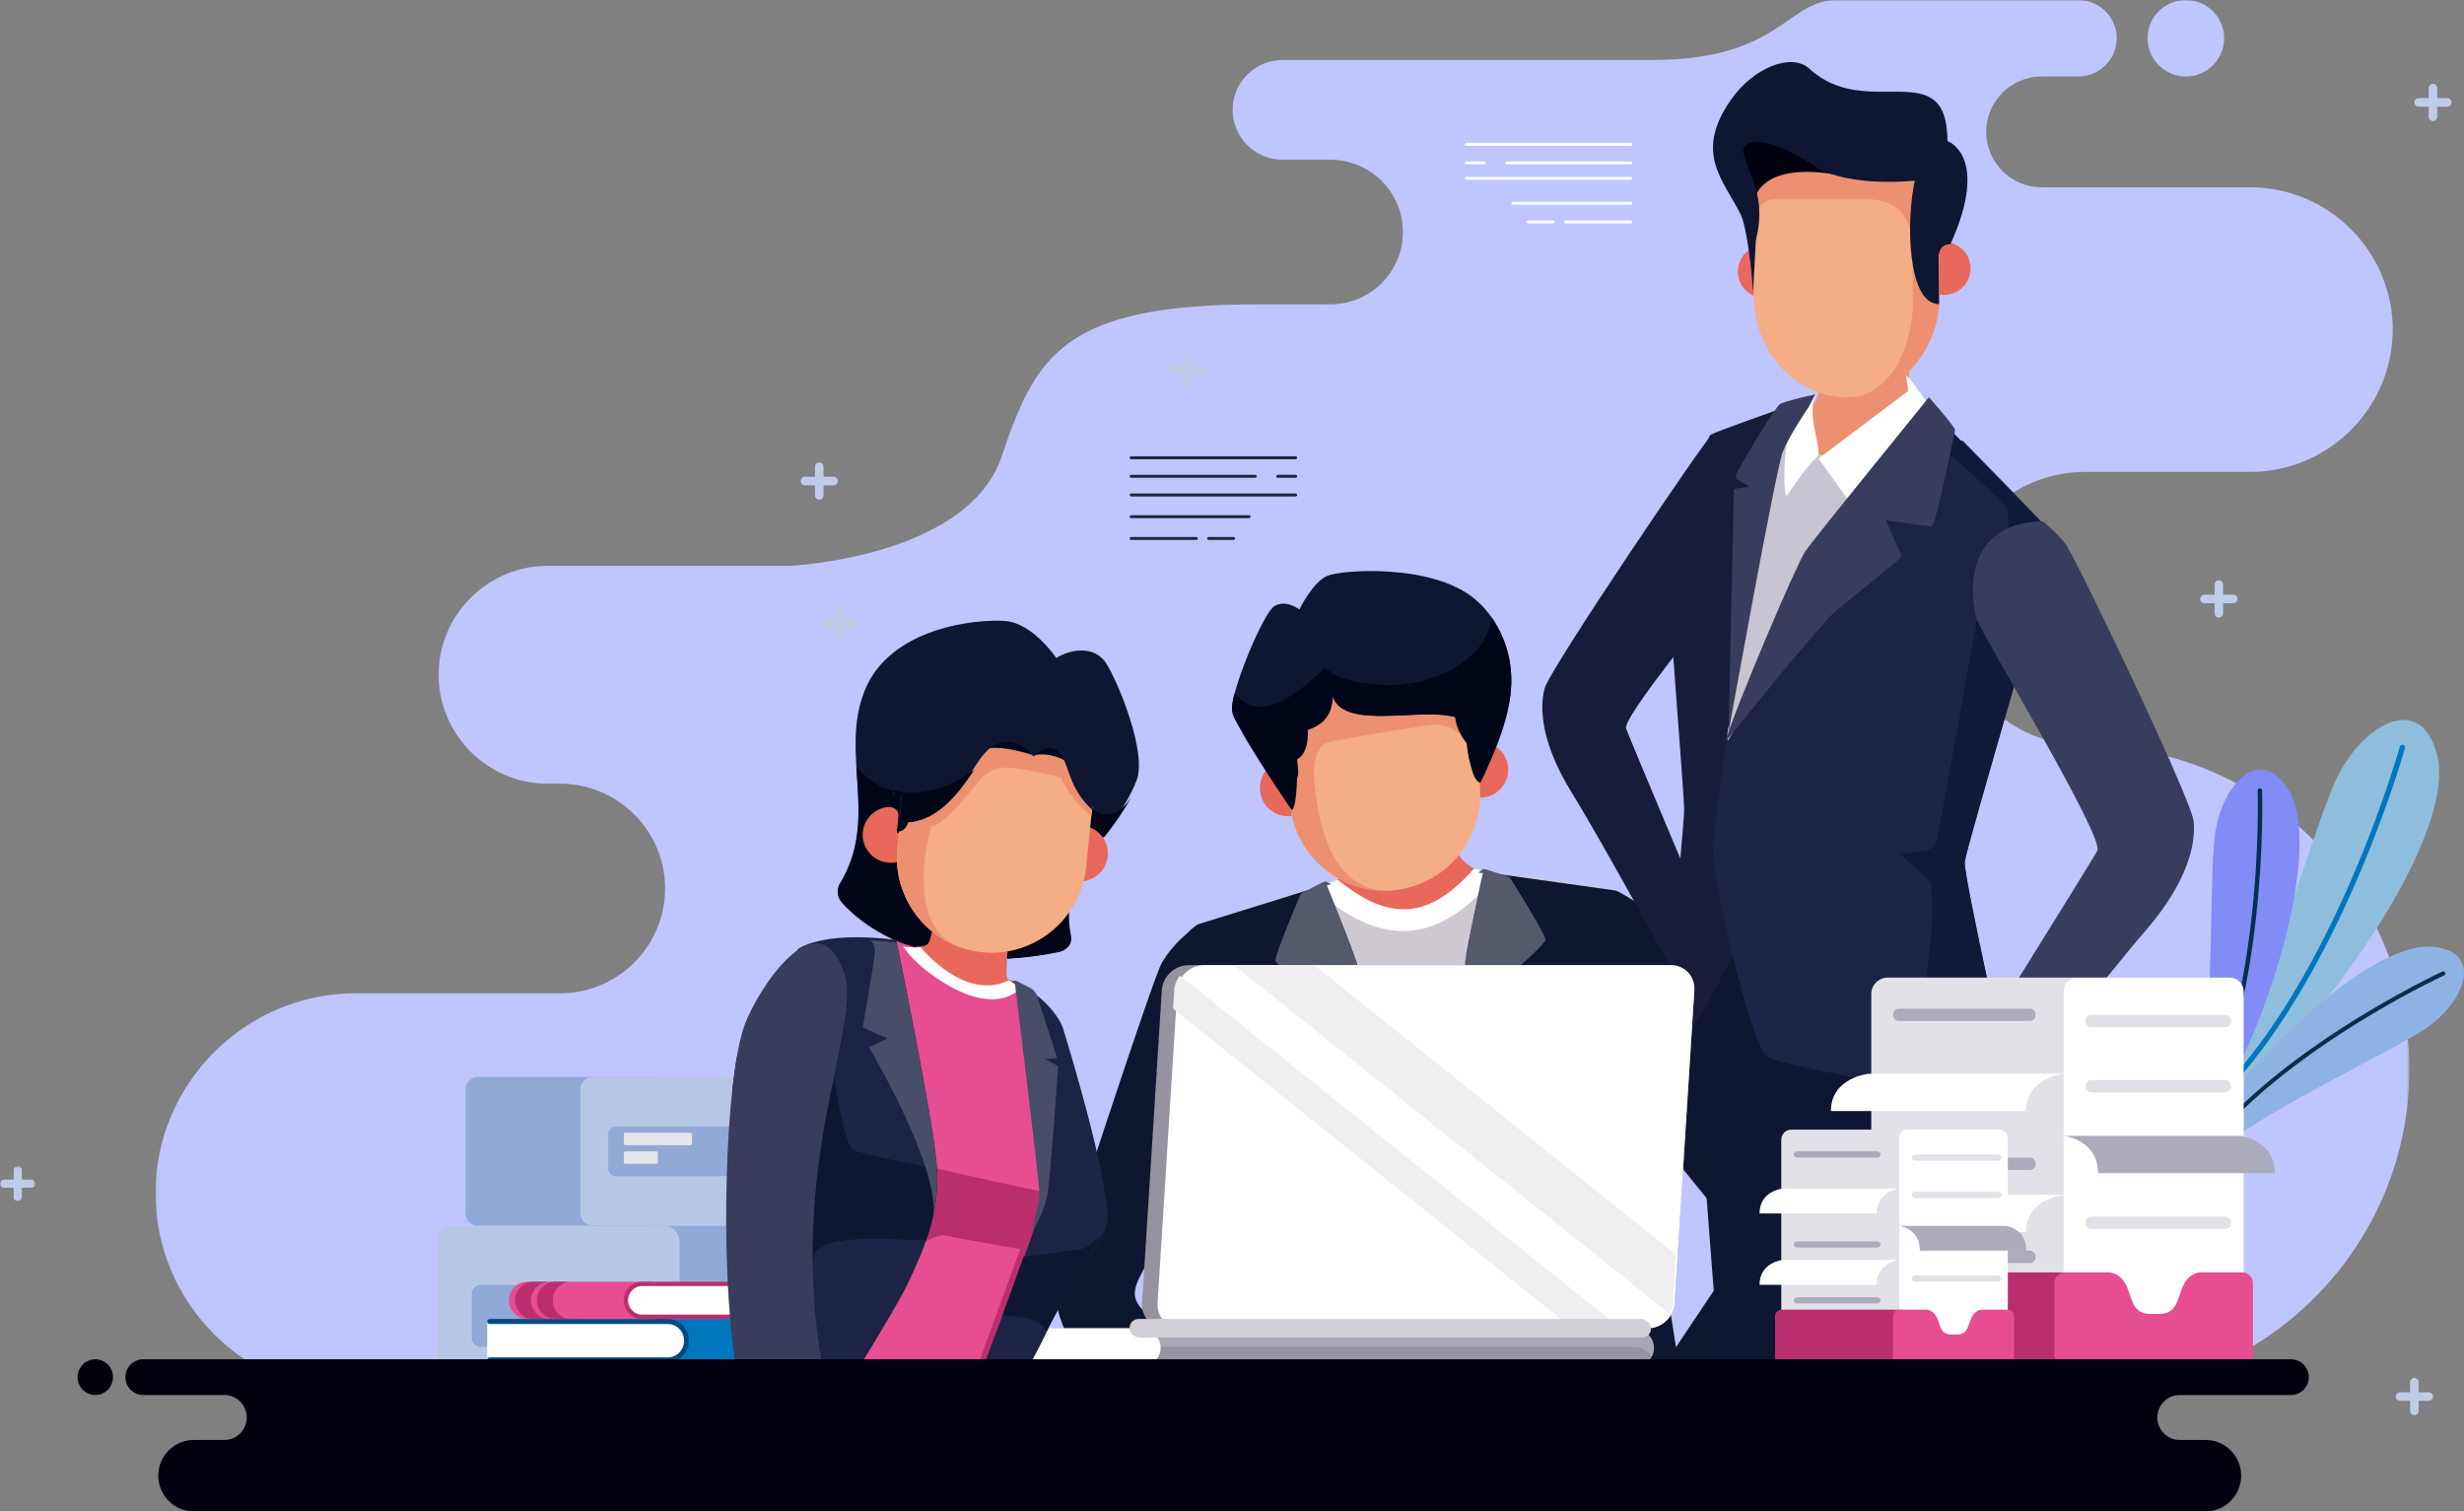 <?xml version="1.0" encoding="UTF-8"?>
<svg width="794px" height="487px" viewBox="0 0 794 487" version="1.1" xmlns="http://www.w3.org/2000/svg" xmlns:xlink="http://www.w3.org/1999/xlink">
    <rect x="0" y="0" width="794" height="487" fill="#808080" stroke="none"/>
    <!-- Generator: Sketch 58 (84663) - https://sketch.com -->
    <title>Group 293</title>
    <desc>Created with Sketch.</desc>
    <defs>
        <polygon id="path-1" points="0.099 0 726.41 0 726.41 448.902 0.099 448.902"></polygon>
        <polygon id="path-3" points="0 0.765 11.445 0.765 11.445 12.038 0 12.038"></polygon>
    </defs>
    <g id="Web-PC" stroke="none" stroke-width="1" fill="none" fill-rule="evenodd">
        <g id="Startup-Jobs" transform="translate(-1034, -218)">
            <g id="Group-293" transform="translate(1034, 218)">
                <g id="Group-3" transform="translate(50, 0)">
                    <mask id="mask-2" fill="white">
                        <use xlink:href="#path-1"></use>
                    </mask>
                    <g id="Clip-2"></g>
                    <path d="M654.373,24.642 C647.558,24.642 642.035,19.125 642.035,12.322 C642.035,5.516 647.558,-0.001 654.373,-0.001 C661.185,-0.001 666.71,5.516 666.71,12.322 C666.71,19.125 661.185,24.642 654.373,24.642 M130.516,320.062 L66.271,320.062 L64.601,320.062 C29.124,320.062 0.099,349.052 0.099,384.483 C0.099,419.914 29.124,448.902 64.601,448.902 L252.907,448.902 L285.339,448.902 L621.964,448.902 C679.411,448.902 726.41,401.962 726.41,344.588 C726.41,287.215 679.411,240.274 621.965,240.274 L621.964,240.274 C597.673,240.274 577.802,220.426 577.802,196.168 C577.802,171.908 597.674,152.06 621.965,152.06 L675.114,152.06 C700.368,152.06 721.028,131.425 721.028,106.204 C721.028,80.982 700.368,60.348 675.114,60.348 L607.905,60.348 C598.074,60.348 590.029,52.312 590.029,42.495 C590.029,32.675 598.074,24.642 607.905,24.642 L619.752,24.642 C626.537,24.642 632.088,19.097 632.088,12.322 L632.088,12.321 C632.088,5.544 626.537,-0.001 619.752,-0.001 L575.348,-0.001 L542.009,-0.001 C525.637,-0.001 523.814,19.318 482.456,19.318 L363.294,19.318 C354.439,19.318 347.195,26.554 347.195,35.395 L347.195,35.395 C347.195,44.237 354.44,51.473 363.294,51.473 L378.752,51.473 C391.581,51.473 402.077,61.957 402.077,74.767 L402.077,74.767 C402.077,87.58 391.581,98.064 378.752,98.064 L355.488,98.064 C292.662,98.064 283.788,114.461 272.784,147.075 C261.781,179.689 204.634,182.318 204.634,182.318 L126.493,182.318 C107.161,182.318 91.342,198.116 91.342,217.425 L91.342,217.425 C91.342,236.733 107.16,252.531 126.493,252.531 L130.516,252.531 C149.112,252.531 164.326,267.726 164.326,286.296 C164.326,304.868 149.112,320.062 130.516,320.062" id="Fill-1" fill="#BFC5FF" mask="url(#mask-2)"></path>
                </g>
                <path d="M210.826,347 L154.174,347 C151.876,347 150,348.865 150,351.148 L150,390.852 C150,393.134 151.876,395 154.174,395 L210.826,395 C213.124,395 215,393.134 215,390.852 L215,351.148 C215,348.865 213.124,347 210.826,347" id="Fill-4" fill="#90A9D5"></path>
                <path d="M247.826,347 L191.174,347 C188.878,347 187,348.865 187,351.148 L187,390.852 C187,393.134 188.878,395 191.174,395 L247.826,395 C250.124,395 252,393.134 252,390.852 L252,351.148 C252,348.865 250.124,347 247.826,347" id="Fill-6" fill="#B6C7E6"></path>
                <path d="M240.6,363 L198.398,363 C197.079,363 196,364.048 196,365.326 L196,376.673 C196,377.953 197.079,379 198.398,379 L240.6,379 C241.92,379 243,377.953 243,376.673 L243,365.326 C243,364.048 241.92,363 240.6,363" id="Fill-8" fill="#90A9D5"></path>
                <path d="M222.473,365 L201.529,365 C201.238,365 201,365.26 201,365.582 L201,368.421 C201,368.739 201.238,369 201.529,369 L222.473,369 C222.763,369 223,368.739 223,368.421 L223,365.582 C223,365.26 222.763,365 222.473,365" id="Fill-10" fill="#E6E4EB"></path>
                <path d="M211.491,371 L201.51,371 C201.229,371 201,371.26 201,371.581 L201,374.419 C201,374.739 201.229,375 201.51,375 L211.491,375 C211.771,375 212,374.739 212,374.419 L212,371.581 C212,371.26 211.771,371 211.491,371" id="Fill-12" fill="#E6E4EB"></path>
                <path d="M191.009,395 L258.989,395 C261.745,395 264,397.256 264,400.012 L264,447.986 C264,450.743 261.745,453 258.989,453 L191.009,453 C188.253,453 186,450.743 186,447.986 L186,400.012 C186,397.256 188.253,395 191.009,395" id="Fill-14" fill="#90A9D5"></path>
                <path d="M146.009,395 L213.991,395 C216.747,395 219,397.256 219,400.012 L219,447.986 C219,450.743 216.747,453 213.991,453 L146.009,453 C143.253,453 141,450.743 141,447.986 L141,400.012 C141,397.256 143.253,395 146.009,395" id="Fill-16" fill="#B6C7E6"></path>
                <path d="M154.858,414 L205.142,414 C206.714,414 208,415.308 208,416.908 L208,431.093 C208,432.693 206.714,434 205.142,434 L154.858,434 C153.286,434 152,432.693 152,431.093 L152,416.908 C152,415.308 153.286,414 154.858,414" id="Fill-18" fill="#90A9D5"></path>
                <path d="M176.625,418 L201.376,418 C201.72,418 202,418.261 202,418.582 L202,421.419 C202,421.739 201.72,422 201.376,422 L176.625,422 C176.28,422 176,421.739 176,421.419 L176,418.582 C176,418.261 176.28,418 176.625,418" id="Fill-20" fill="#E6E4EB"></path>
                <path d="M189.603,425 L201.397,425 C201.73,425 202,425.261 202,425.582 L202,428.419 C202,428.739 201.73,429 201.397,429 L189.603,429 C189.271,429 189,428.739 189,428.419 L189,425.582 C189,425.261 189.271,425 189.603,425" id="Fill-22" fill="#E6E4EB"></path>
                <path d="M265.379,150.379 C265.379,149.618 264.761,149 264,149 C263.239,149 262.621,149.618 262.621,150.379 L262.621,153.621 L259.379,153.621 C258.616,153.621 258,154.239 258,155 C258,155.761 258.616,156.379 259.379,156.379 L262.621,156.379 L262.621,159.622 C262.621,160.382 263.239,161 264,161 C264.761,161 265.379,160.382 265.379,159.622 L265.379,156.379 L268.622,156.379 C269.384,156.379 270,155.761 270,155 C270,154.239 269.384,153.621 268.622,153.621 L265.379,153.621 L265.379,150.379 Z" id="Fill-24" fill="#BFCCE8"></path>
                <path d="M785.378,28.379 C785.378,27.618 784.762,27 783.999,27 C783.238,27 782.622,27.618 782.622,28.379 L782.622,31.621 L779.379,31.621 C778.618,31.621 778,32.238 778,33 C778,33.761 778.618,34.379 779.379,34.379 L782.622,34.379 L782.622,37.622 C782.622,38.384 783.238,39 783.999,39 C784.762,39 785.378,38.384 785.378,37.622 L785.378,34.379 L788.621,34.379 C789.382,34.379 790,33.761 790,33 C790,32.238 789.382,31.621 788.621,31.621 L785.378,31.621 L785.378,28.379 Z" id="Fill-26" fill="#BFCCE8"></path>
                <g id="Group-30" transform="translate(0, 375)">
                    <mask id="mask-4" fill="white">
                        <use xlink:href="#path-3"></use>
                    </mask>
                    <g id="Clip-29"></g>
                    <path d="M7.038,2.061 C7.038,1.346 6.45,0.765 5.723,0.765 C4.997,0.765 4.409,1.346 4.409,2.061 L4.409,5.107 L1.315,5.107 C0.589,5.107 -0,5.686 -0,6.402 C-0,7.117 0.589,7.699 1.315,7.699 L4.409,7.699 L4.409,10.744 C4.409,11.458 4.997,12.038 5.723,12.038 C6.45,12.038 7.038,11.458 7.038,10.744 L7.038,7.699 L10.131,7.699 C10.857,7.699 11.445,7.117 11.445,6.402 C11.445,5.686 10.857,5.107 10.131,5.107 L7.038,5.107 L7.038,2.061 Z" id="Fill-28" fill="#BFCCE8" mask="url(#mask-4)"></path>
                </g>
                <path d="M384.379,114.379 C384.379,113.618 383.761,113 383,113 C382.238,113 381.621,113.618 381.621,114.379 L381.621,117.621 L378.379,117.621 C377.616,117.621 377,118.239 377,119 C377,119.761 377.616,120.38 378.379,120.38 L381.621,120.38 L381.621,123.622 C381.621,124.384 382.238,125 383,125 C383.761,125 384.379,124.384 384.379,123.622 L384.379,120.38 L387.621,120.38 C388.384,120.38 389,119.761 389,119 C389,118.239 388.384,117.621 387.621,117.621 L384.379,117.621 L384.379,114.379 Z" id="Fill-31" fill="#BFCCE8"></path>
                <path d="M272.379,196.379 C272.379,195.618 271.762,195 271.001,195 C270.24,195 269.622,195.618 269.622,196.379 L269.622,199.621 L266.379,199.621 C265.618,199.621 265,200.238 265,200.999 C265,201.762 265.618,202.379 266.379,202.379 L269.622,202.379 L269.622,205.621 C269.622,206.382 270.24,207 271.001,207 C271.762,207 272.379,206.382 272.379,205.621 L272.379,202.379 L275.621,202.379 C276.382,202.379 277,201.762 277,200.999 C277,200.238 276.382,199.621 275.621,199.621 L272.379,199.621 L272.379,196.379 Z" id="Fill-33" fill="#BFCCE8"></path>
                <path d="M716.378,188.379 C716.378,187.618 715.762,187 714.999,187 C714.238,187 713.621,187.618 713.621,188.379 L713.621,191.621 L710.379,191.621 C709.618,191.621 709,192.239 709,193 C709,193.761 709.618,194.38 710.379,194.38 L713.621,194.38 L713.621,197.621 C713.621,198.384 714.238,199 714.999,199 C715.762,199 716.378,198.384 716.378,197.621 L716.378,194.38 L719.62,194.38 C720.382,194.38 721,193.761 721,193 C721,192.239 720.382,191.621 719.62,191.621 L716.378,191.621 L716.378,188.379 Z" id="Fill-35" fill="#BFCCE8"></path>
                <path d="M519.899,287 C519.899,287 527.897,289.635 534.205,297.249 C537.772,301.555 581.424,384.685 584.228,390.095 C587.03,395.507 587.025,409.188 580.41,417.607 C577.844,420.876 570.462,430.028 562.396,440 L536.245,440 C545.741,425.837 558.139,407.315 559.027,405.823 C560.48,403.387 561.209,401.029 558.557,396.912 C555.902,392.794 520.958,350.446 520.958,350.446 C520.958,350.446 503.781,302.707 519.899,287" id="Fill-37" fill="#0F1630"></path>
                <path d="M519.899,287 C519.899,287 527.897,289.635 534.205,297.249 C537.772,301.555 581.424,384.685 584.228,390.095 C587.03,395.507 587.025,409.188 580.41,417.607 C577.844,420.876 570.462,430.028 562.396,440 L536.245,440 C545.741,425.837 558.139,407.315 559.027,405.823 C560.48,403.387 561.209,401.029 558.557,396.912 C555.902,392.794 520.958,350.446 520.958,350.446 C520.958,350.446 503.781,302.707 519.899,287 Z" id="Stroke-39" stroke="#0E1632" stroke-width="0.216"></path>
                <path d="M474.668,280 C474.668,280 518.428,286.231 520.313,286.699 C522.199,287.168 525.394,291.577 527.115,294.552 C528.837,297.526 530.86,340.317 531.839,352.3 C532.819,364.282 528.961,416.517 530.109,430.547 C530.301,432.875 530.657,436.151 531.12,440 L400.222,440 C398.542,424.486 386.868,375.943 385.915,364.279 C384.934,352.298 379.975,309.749 381.191,306.533 C382.406,303.318 384.84,298.445 386.626,297.675 C388.41,296.906 431.086,283.58 431.086,283.58 L452.963,285.997 L474.668,280 Z" id="Fill-41" fill="#CEC9D0"></path>
                <path d="M474.741,280 C474.741,280 477.651,280.418 482,281.043 C481.8,282.114 481.296,283.119 480.497,284.043 C463.434,303.728 445.996,305.168 425.978,288.541 C425.033,287.757 424.37,286.841 424,285.81 C428.197,284.488 431.001,283.61 431.001,283.61 L452.958,286.047 L474.741,280 Z" id="Fill-43" fill="#FFFFFF"></path>
                <path d="M467.274,238 L467.651,248.826 C467.651,248.826 469.49,270.917 469.77,274.273 C469.905,275.894 471.811,278.096 475,279.888 C460.557,296.183 447.945,297.201 431,283.438 C433.85,281.158 435.367,278.68 435.232,277.058 C434.954,273.705 433.114,251.612 433.114,251.612 L431.696,240.87 C431.696,240.87 440.566,241.552 449.764,242.777 C458.634,240.094 467.274,238 467.274,238" id="Fill-45" fill="#E8685B"></path>
                <path d="M478.143,281 C478.143,281 473.101,302.84 472.726,307.284 C472.352,311.73 466.427,356.474 467.045,364.038 C467.327,367.479 474.15,402.442 481.576,440 L541,440 C539.543,430.846 538.292,422.953 537.619,418.496 C535.205,402.471 533.586,369.166 534.113,348.597 C534.641,328.028 529.539,297.162 528.932,294.232 C528.324,291.303 522.5,287.641 520.695,286.961 L478.143,281 Z" id="Fill-47" fill="#0F1630"></path>
                <path d="M471.714,316.555 C469.895,331.311 466.57,358.278 467.046,364 C467.046,364 496.441,332.44 495.995,329.329 C495.549,326.217 483.59,303 483.59,303 C483.59,303 478.452,308.826 471.714,316.555" id="Fill-49" fill="#3D4155"></path>
                <path d="M476.407,281.175 C476.407,281.175 477.682,280.039 478.139,280 C478.595,279.964 486.41,282.599 486.41,282.599 C486.41,282.599 497.81,300.46 497.999,302.741 C498.185,305.022 470,328 470,328 L472.5,306.989 C472.5,306.989 476.584,286.45 477.852,281.381 L476.407,281.175 Z" id="Fill-51" fill="#545A6C"></path>
                <path d="M386.559,298 C386.559,298 379.202,301.892 374.294,310.421 C371.517,315.244 342.469,404.272 340.616,410.061 C338.763,415.851 340.979,429.341 348.774,436.572 C349.618,437.356 350.901,438.529 352.516,440 L384.701,440 C376.176,430.79 368.459,422.43 367.678,421.494 C365.871,419.327 364.782,417.119 366.698,412.629 C368.614,408.141 395.775,360.731 395.775,360.731 C395.775,360.731 404.779,310.881 386.559,298" id="Fill-53" fill="#0F1630"></path>
                <path d="M427.338,285 C427.338,285 435.922,305.746 437.022,310.075 C438.12,314.402 451.329,357.624 451.954,365.196 C452.23,368.562 451.224,402.692 450.026,440 L390.822,440 C390.797,436.106 390.767,432.837 390.737,430.504 C390.514,414.286 386.673,381.128 382.782,360.9 C378.892,340.672 378.912,309.354 379.036,306.362 C379.16,303.369 384.348,298.802 386.031,297.837 L427.338,285 Z" id="Fill-55" fill="#0F1630"></path>
                <path d="M439.665,318.561 C443.859,332.945 451.527,359.233 452,365 C452,365 418.073,338.365 418.001,335.197 C417.926,332.03 425.827,307 425.827,307 C425.827,307 431.806,311.963 439.665,318.561" id="Fill-57" fill="#3D4155"></path>
                <path d="M428.918,284.879 C428.918,284.879 427.465,283.964 427.006,284.001 C426.546,284.038 419.208,287.904 419.208,287.904 C419.208,287.904 410.812,307.358 411.003,309.638 C411.191,311.917 443,330 443,330 L437.056,309.693 C437.056,309.693 429.612,290.108 427.517,285.315 L428.918,284.879 Z" id="Fill-59" fill="#545A6C"></path>
                <path d="M413.007,245.027 C412.787,245.078 412.573,245.135 412.36,245.202 L412.354,245.204 L412.354,245.203 C408.433,246.419 405.717,250.243 406.024,254.555 C406.383,259.569 410.692,263.338 415.647,262.976 C420.605,262.614 424.334,258.259 423.976,253.248 C423.77,250.335 422.227,247.841 419.999,246.334 C420.469,248.99 420.346,252.338 416.999,252.982 L416.626,247.749 C416.475,245.63 414.437,244.838 413.007,245.027" id="Fill-61" fill="#E8685B"></path>
                <path d="M477.373,239 C477.598,239.01 477.82,239.027 478.04,239.051 L478.047,239.054 L478.047,239.052 C482.119,239.526 485.476,242.757 485.945,247.009 C486.489,251.951 482.927,256.4 477.989,256.945 C473.048,257.492 468.601,253.926 468.055,248.985 C467.738,246.112 468.809,243.407 470.73,241.537 C470.744,244.206 471.463,247.444 474.87,247.463 L474.301,242.303 C474.07,240.214 475.932,239.073 477.373,239" id="Fill-63" fill="#E8685B"></path>
                <path d="M440.94,197.128 L440.936,197.128 C424.109,198.677 411.591,213.822 413.128,230.786 L415.666,258.841 C417.201,275.805 432.231,288.418 449.059,286.872 L449.061,286.871 C465.891,285.324 478.408,270.178 476.873,253.213 L474.335,225.158 C472.798,208.195 457.768,195.581 440.94,197.128" id="Fill-65" fill="#F4AD85"></path>
                <path d="M415.011,217.121 C413.395,221.384 412.691,226.068 413.127,230.902 L415.652,258.9 C417.092,274.844 430.436,286.936 445.969,287 C428.27,285.625 424.992,264.474 423.641,253.339 C422.29,242.199 426.413,239.707 428.055,239.155 C429.694,238.602 455.398,234.29 461.085,233.626 C466.772,232.962 469.632,236.153 469.632,236.153 L472.021,232.63 L469.725,225.111 C469.725,225.111 471.687,225.177 474,225.118 C473.808,223.111 473.426,221.167 472.876,219.299 C469.592,218.126 465.899,216.714 462.834,214.715 C456.054,210.292 423.679,215.821 418.43,215.821 C417.644,215.821 416.46,216.299 415.011,217.121" id="Fill-67" fill="#ED9072"></path>
                <path d="M472.868,239.644 C472.868,239.644 473.054,241.706 473.229,243.62 C473.402,245.534 475.363,247.506 476.822,247.373 L476.427,243.029 C476.427,243.029 476.756,239.768 480.69,239.407 C491.491,224.344 487.891,202.337 473.968,192.032 C460.045,181.727 432.311,183.53 427.629,185.593 C422.945,187.656 418.717,196.357 418.717,196.357 C418.717,196.357 414.283,193.053 410.65,195.316 C407.019,197.579 396.473,222.896 397.021,228.934 C397.568,234.972 410.271,245.869 410.271,245.869 C414.202,245.508 415.111,248.656 415.111,248.656 L415.506,253 C416.965,252.865 418.538,250.568 418.365,248.654 C418.192,246.739 418.004,244.678 418.004,244.678 C418.143,244.601 418.275,244.522 418.409,244.442 C422.127,242.012 421.389,234.589 421.389,234.589 L417.963,229.766 L424.763,220.768 L432.587,218.18 L450.362,218.865 C450.362,218.865 471.322,221.485 469.487,227.622 C467.653,233.76 472.868,239.644 472.868,239.644" id="Fill-69" fill="#0E1632"></path>
                <path d="M397.8,223.394 C397.218,225.675 396.916,227.545 397.02,228.706 C397.441,233.369 412.789,255.883 416.198,261 C417.972,260.837 418.208,247.5 417.935,244.482 C418.074,244.404 418.204,244.326 418.339,244.245 C422.045,241.809 421.31,234.372 421.31,234.372 L417.894,229.54 L424.672,220.522 L432.112,218.047 C428.367,216.52 427.285,214.913 427.285,214.913 C411.909,230.649 402.984,229.789 397.8,223.394 M472.62,239.438 C472.834,241.805 474.4,252.38 477.126,252.129 C485.254,234.813 492.759,216.74 480.651,199 C479.226,210.416 467.984,217.379 456.724,219.775 C462.681,221.087 470.392,223.552 469.251,227.39 C467.422,233.542 472.62,239.438 472.62,239.438" id="Fill-71" fill="#010518"></path>
                <path d="M410.199,240 C410.199,240 397.327,211.839 423.223,207.025 C423.223,207.025 430.076,193.37 443.809,196.795 C457.541,200.219 466.136,200.124 472.296,194 C472.296,194 475.827,200.707 471.539,206.571 C484.538,216.749 480.022,229.796 474.704,236.839 C472.573,222.245 434.467,238.492 429.486,224.463 C428.991,237.868 415.061,234.533 410.199,240" id="Fill-73" fill="#0E1632"></path>
                <path d="M410.106,240 C410.106,240 407.535,234.369 407,227.708 C412.012,227.228 418.514,223.593 426.96,214.965 C426.96,214.965 430.409,220.084 446.336,220.743 C456.008,221.145 468.306,217.53 475.24,210 C483.529,219.535 479.432,230.561 474.697,236.834 C472.563,222.209 434.407,238.489 429.417,224.432 C428.922,237.864 414.974,234.521 410.106,240" id="Fill-75" fill="#010518"></path>
                <path d="M785.283,242.991 C779.847,222.516 760.854,233.776 752.727,251.306 C744.598,268.837 725.975,337.216 709.874,354.92 C703.633,361.783 705.542,362.359 711.279,359.017 C739.896,342.352 792.765,271.176 785.283,242.991" id="Fill-77" fill="#8FBEDC"></path>
                <path d="M706.028,360.252 C705.831,361.172 706.695,361.215 708.33,360.537 C751.806,323.701 774.893,241.35 774.967,241.087 C775.096,240.634 774.834,240.162 774.383,240.033 C773.931,239.904 773.46,240.166 773.33,240.618 C773.255,240.884 749.852,324.358 706.028,360.252" id="Fill-79" fill="#0076BD"></path>
                <path d="M737.331,254.376 C727.939,239.497 715.754,253.239 713.71,269.213 C711.664,285.186 714.008,344.177 705.713,362.306 C702.499,369.333 704.148,369.309 707.843,365.204 C726.275,344.732 750.263,274.856 737.331,254.376" id="Fill-81" fill="#818CF6"></path>
                <path d="M704,367.509 C704.076,368.296 704.777,368.109 705.91,367.151 C731.336,326.644 728.945,254.925 728.937,254.696 C728.926,254.301 728.597,253.989 728.203,254 C727.809,254.013 727.499,254.342 727.51,254.737 C727.518,254.968 729.941,327.667 704,367.509" id="Fill-83" fill="#05304B"></path>
                <path d="M784.133,305.082 C800.538,306.801 794.201,322.923 781.717,331.376 C769.233,339.828 718.94,362.641 707.293,377.305 C702.78,382.989 702.104,381.577 703.972,376.713 C713.292,352.459 761.553,302.715 784.133,305.082" id="Fill-85" fill="#8FB2E5"></path>
                <path d="M703.666,380.943 C702.982,381.207 702.843,380.544 703.166,379.197 C726.24,341.064 786.861,313.153 787.054,313.061 C787.389,312.908 787.784,313.052 787.938,313.387 C788.092,313.719 787.949,314.115 787.615,314.271 C787.42,314.362 725.972,342.656 703.666,380.943" id="Fill-87" fill="#05304B"></path>
                <path d="M549.08,284 L545,320.003 C545,320.003 551.168,404.32 554.202,440 L599.994,440 L601,296.496 L549.08,284 Z" id="Fill-89" fill="#0E1632"></path>
                <path d="M574.019,315.23 L572,327.954 L576.019,440 L631.926,440 C632.858,432.246 633.7,425.613 634.381,420.835 C638.581,391.363 640.018,350.406 640,340.711 C639.98,331.018 628.783,316.631 624.934,315.579 C621.084,314.528 574.019,315.23 574.019,315.23" id="Fill-91" fill="#0E1632"></path>
                <path d="M555.034,142.978 C555.034,142.978 553.124,139.416 551.614,140.083 C550.105,140.752 499.446,215.437 497.73,221.863 C496.014,228.289 496.719,239.68 506.524,255.489 C516.328,271.298 537.308,310.1 538.048,310.937 C538.789,311.774 550.253,303.988 551.475,301.812 C551.475,301.812 551.977,301.096 551.243,299.643 C550.507,298.187 525.567,239 523.988,234.753 C522.41,230.504 566.843,177.812 568.963,173.598 C571.084,169.383 579.25,147.276 555.034,142.978" id="Fill-93" fill="#171C3A"></path>
                <path d="M596.015,122 L573.919,137.764 C573.919,137.764 558.156,199.406 558.096,202.208 C558.034,205.009 552,239.001 552,239.001 C552,239.001 574.095,247.759 577.251,239.353 C580.407,230.945 615.829,170.692 617.583,161.235 C619.336,151.776 615.127,129.356 613.023,126.904 C610.919,124.452 596.015,122 596.015,122" id="Fill-95" fill="#C9C4D1"></path>
                <path d="M573,132 C573,132 553.098,139.019 551.268,140.066 C549.437,141.115 538.687,180.368 537.816,184.038 C536.944,187.708 542.7,254.993 542.7,260.936 C542.7,266.88 535.201,341.155 535.026,342.379 C534.852,343.602 535.549,345 537.293,345 C539.038,345 558.57,308.124 560.139,303.93 C561.709,299.736 556.629,236.473 556.629,236.473 L569.908,145.938 L573,132 Z" id="Fill-97" fill="#171C3A"></path>
                <path d="M632.446,142 C632.446,142 660.929,170.903 661.973,172.656 C663.019,174.41 633.414,273.113 633.066,277.672 C632.717,282.23 647.697,349.377 648.219,351.13 C648.219,351.13 648.305,351.831 647.783,352.883 C647.261,353.936 646.042,354.55 645.434,354.988 C644.823,355.426 575.162,344.118 569.589,340.611 C564.017,337.106 552,282.58 552,275.217 C552,267.854 556.212,239.671 556.212,239.671 L590.488,181.245 C590.488,181.245 615.248,143.86 632.446,142" id="Fill-99" fill="#1C2344"></path>
                <path d="M628.006,138 C628.006,138 660.932,171.362 661.973,173.111 C663.016,174.86 633.475,273.318 633.128,277.865 C632.779,282.411 647.727,349.391 648.248,351.14 C648.248,351.14 648.335,351.839 647.813,352.888 C647.292,353.938 646.075,354.551 645.468,354.988 C645.155,355.213 626.665,352.345 608,349.031 C624.192,325.546 623.345,286.637 621.934,284.27 C620.291,281.514 611.641,275.565 612.954,275.124 C614.269,274.682 623.137,274.463 623.794,272.259 C624.451,270.056 636.927,200.332 636.927,200.332 L645.256,194.681 C645.256,194.681 648.979,167.572 646.351,163.606 C643.732,159.655 626.391,144.637 626.249,144.516 C628.404,143.451 626.006,138.217 628.006,138" id="Fill-101" fill="#101937"></path>
                <path d="M658.305,168 C658.305,168 662.65,171.454 665.656,175.364 C668.662,179.272 706.109,257.31 706.88,264.625 C707.655,271.94 704.914,284.26 691.422,299.836 C677.931,315.41 648.204,354.171 647.247,354.958 C646.289,355.744 635.052,345.264 634.086,342.676 C634.086,342.676 633.657,341.809 634.716,340.346 C635.775,338.883 673.368,278.541 675.835,274.174 C678.302,269.806 638.631,204.593 637.031,199.624 C635.432,194.655 630.983,168.516 658.305,168" id="Fill-103" fill="#383D5D"></path>
                <path d="M617.13,95 C617.333,105.82 614.499,116.996 615.215,127.831 C615.361,130.042 616.43,130.776 619.185,132.548 C623,138.168 612.566,155.942 605.705,157 C605.251,157.07 594.075,148.393 586.158,146.378 C582.095,145.345 578.75,150.482 578.445,150.262 C576.798,149.077 580.338,139.885 579.184,136.396 C580.578,136.027 581.818,132.947 582.805,132.049 C589.219,126.192 587.126,111.574 581.873,106.051 C577.95,101.928 617.13,95 617.13,95" id="Fill-105" fill="#ED9072"></path>
                <path d="M623.945,136.698 C623.076,139.183 601.968,167.616 601.968,167.616 C601.968,167.616 601.213,168.639 600.109,167.344 C599.007,166.05 586,147.728 586,147.728 L614.884,126.008 L614.224,121.011 C614.648,120.555 624.837,134.144 623.945,136.698" id="Fill-107" fill="#FFFFFF"></path>
                <path d="M585.246,127.062 C585.254,127.047 585.216,127.019 585.137,127.013 C575.378,126.312 573.9,154.479 575.614,160 C575.626,160.037 581.545,150.782 585.626,147.1 C587.473,145.436 581.695,132.708 585.246,127.062" id="Fill-109" fill="#FFFFFF"></path>
                <path d="M621.575,128 C621.575,128 584.342,173.817 581.702,177.662 C579.063,181.506 558.817,228.865 556,239 C556,239 587.16,200.38 591.561,196.885 C595.961,193.39 612.25,179.934 612.25,179.934 C612.25,179.934 612.688,179.059 612.468,178.447 C612.25,177.837 607.716,167.656 607.716,167.656 C607.716,167.656 621.272,169.667 622.504,169.579 C623.736,169.492 629.821,139.47 629.997,138.595 C630.175,137.722 621.575,128 621.575,128" id="Fill-111" fill="#383D5D"></path>
                <path d="M585,127 C585,127 575.235,129.258 573.664,130.129 C572.095,131 559.701,151.555 559.352,153.298 C559.352,153.298 559.177,154.126 559.874,154.474 C560.574,154.822 563.148,156.433 563.411,156.695 C563.671,156.956 559.09,157.478 559.09,157.478 C559.09,157.478 558.567,157.675 558.655,158.48 C558.742,159.286 557,236 557,236 C557,236 572.236,151.172 574.49,145.589 C576.744,140.006 582.808,131.173 582.808,131.173 L585,127 Z" id="Fill-113" fill="#383D5D"></path>
                <path d="M568.453,79 C573.146,78.975 576.974,82.759 577,87.453 C577.026,92.146 573.241,95.974 568.546,96 C563.854,96.026 560.026,92.241 560,87.547 C559.974,82.854 563.759,79.026 568.453,79" id="Fill-115" fill="#E8685B"></path>
                <path d="M626.453,78 C631.147,77.974 634.974,81.758 635,86.452 C635.026,91.147 631.242,94.974 626.547,95 C621.853,95.026 618.026,91.242 618,86.547 C617.974,81.854 621.758,78.025 626.453,78" id="Fill-117" fill="#E8685B"></path>
                <path d="M594.756,33 L594.757,33 C611.215,32.9 624.754,47.515 624.848,65.478 L625,95.159 C625.09,113.121 611.699,127.898 595.241,127.998 L595.241,128 C578.784,128.098 565.243,113.485 565.152,95.523 L565,65.841 C564.909,47.879 578.298,33.101 594.756,33" id="Fill-119" fill="#F4AD85"></path>
                <path d="M623.684,56.917 C624.427,59.716 624.831,62.665 624.848,65.712 L625,95.303 C625.082,111.77 613.769,125.55 599.15,127.738 C597.715,127.888 596.793,127.979 596.595,128 L596.581,128 C612.924,126.387 616.384,104.966 616.384,98.507 L616.384,81.736 C616.384,65.886 607.593,64.232 601.577,64.232 L571.735,64.232 C567.879,64.232 566.49,67.772 566.49,67.772 L565.003,66.644 L565,66.076 C564.952,56.593 568.685,48.002 574.65,42 C589.633,44.921 614.55,49.888 616.268,50.96 C617.202,51.541 620.252,54.037 623.684,56.917" id="Fill-121" fill="#ED9072"></path>
                <path d="M560.543,57.547 L565.861,63 C565.861,63 568.41,52.861 589.856,55.989 C611.303,59.114 570.081,35.633 565.412,38.196 C560.744,40.761 556.676,48.3 560.543,57.547" id="Fill-123" fill="#01020E"></path>
                <path d="M617.031,58.212 C617.031,58.212 595.778,60.559 584.962,53.641 C574.145,46.721 564.989,43.513 562.216,47.273 C559.586,50.839 570.163,60.467 565.908,76.845 C565.677,77.733 565.121,92.881 564.796,93.81 C564.693,87.883 562.808,72.739 560.859,68.949 C555.042,57.634 545.942,49.13 557.761,32.164 C565.016,21.751 577.337,16.872 583.061,22.14 C601.715,39.307 627.393,17.003 627.551,45.45 C627.551,45.45 641.386,50.143 628.529,78.661 C625.618,78.678 624.718,80.897 624.729,82.774 L624.843,98 C614.455,98.001 614.243,70.562 617.031,58.212" id="Fill-125" fill="#0E1632"></path>
                <path d="M608.308,429 L668.692,429 C671.611,429 674,426.621 674,423.711 L674,320.288 C674,317.38 671.611,315 668.692,315 L608.308,315 C605.388,315 603,317.38 603,320.288 L603,423.711 C603,426.62 605.388,429 608.308,429" id="Fill-127" fill="#E2E1E7"></path>
                <path d="M669.483,429 L718.517,429 C720.982,429 723,426.999 723,424.55 L723,319.45 C723,317.002 720.982,315 718.517,315 L669.483,315 C667.018,315 665,317.004 665,319.45 L665,424.55 C665,426.998 667.016,429 669.483,429" id="Fill-129" fill="#FFFFFF"></path>
                <path d="M590,358 L652.858,358 C652.858,347.194 665,346 665,346 L602.142,346 C602.142,346 590,347.194 590,358" id="Fill-131" fill="#FFFFFF"></path>
                <path d="M602.508,410 L667.492,410 C669.422,410 671,411.589 671,413.529 L671,436.469 C671,438.411 669.422,440 667.492,440 L602.508,440 C600.578,440 599,438.411 599,436.469 L599,413.529 C599,411.588 600.578,410 602.508,410" id="Fill-133" fill="#B92F6D"></path>
                <path d="M665.469,410 L679.558,410 L679.561,410 L679.568,410 L679.581,410 C679.9,410.004 683.338,410.136 685.266,414.412 C687.289,418.897 687.073,423.381 693.07,423.381 L695.652,423.381 C701.65,423.381 701.48,418.792 703.456,414.412 C705.432,410.031 708.823,410.004 709.14,410 L709.153,410 L709.162,410 L709.164,410 L722.531,410 C724.439,410 726,411.589 726,413.529 L726,436.469 C726,438.411 724.438,440 722.531,440 L665.469,440 C663.561,440 662,438.411 662,436.469 L662,413.529 C662,411.588 663.561,410 665.469,410" id="Fill-135" fill="#E74D91"></path>
                <path d="M590,397 L652.858,397 C652.858,386.193 665,385 665,385 L602.142,385 C602.142,385 590,386.193 590,397" id="Fill-137" fill="#FFFFFF"></path>
                <path d="M733,378 L676.066,378 C676.066,367.193 665,366 665,366 L721.933,366 C721.933,366 733,367.193 733,378" id="Fill-139" fill="#ACABBB"></path>
                <path d="M673.903,327 L717.096,327 C718.143,327 719,327.9 719,329 C719,330.1 718.143,331 717.096,331 L673.903,331 C672.857,331 672,330.1 672,329 C672,327.9 672.857,327 673.903,327" id="Fill-141" fill="#E2E1E7"></path>
                <path d="M673.903,348 L717.096,348 C718.143,348 719,348.9 719,350 C719,351.099 718.143,352 717.096,352 L673.903,352 C672.857,352 672,351.1 672,350 C672,348.9 672.857,348 673.903,348" id="Fill-143" fill="#E2E1E7"></path>
                <path d="M673.903,392 L717.096,392 C718.143,392 719,392.9 719,394 C719,395.1 718.143,396 717.096,396 L673.903,396 C672.857,396 672,395.1 672,394 C672,392.9 672.857,392 673.903,392" id="Fill-145" fill="#E2E1E7"></path>
                <path d="M611.924,325 L654.076,325 C655.135,325 656,325.9 656,327 C656,328.1 655.135,329 654.076,329 L611.924,329 C610.867,329 610,328.1 610,327 C610,325.9 610.865,325 611.924,325" id="Fill-147" fill="#ACABBB"></path>
                <path d="M611.924,373 L654.076,373 C655.135,373 656,373.9 656,375 L656,375.001 C656,376.1 655.135,377 654.076,377 L611.924,377 C610.867,377 610,376.1 610,375.001 L610,375 C610,373.9 610.865,373 611.924,373" id="Fill-149" fill="#ACABBB"></path>
                <path d="M611.924,403 L654.076,403 C655.135,403 656,403.9 656,405 C656,406.1 655.135,407 654.076,407 L611.924,407 C610.867,407 610,406.1 610,405 C610,403.9 610.865,403 611.924,403" id="Fill-151" fill="#ACABBB"></path>
                <path d="M577.215,433 L613.785,433 C615.554,433 617,431.56 617,429.799 L617,367.2 C617,365.44 615.554,364 613.785,364 L577.215,364 C575.448,364 574,365.44 574,367.2 L574,429.799 C574,431.56 575.448,433 577.215,433" id="Fill-153" fill="#E2E1E7"></path>
                <path d="M614.705,433 L644.296,433 C645.784,433 647,431.788 647,430.307 L647,366.692 C647,365.213 645.783,364 644.296,364 L614.705,364 C613.217,364 612,365.213 612,366.692 L612,430.307 C612,431.788 613.217,433 614.705,433" id="Fill-155" fill="#FFFFFF"></path>
                <path d="M567,391 L604.714,391 C604.714,383.795 612,383 612,383 L574.284,383 C574.284,383 567,383.795 567,391" id="Fill-157" fill="#FFFFFF"></path>
                <path d="M574.094,422 L612.905,422 C614.058,422 615,422.952 615,424.117 L615,437.882 C615,439.046 614.058,440 612.905,440 L574.094,440 C572.942,440 572,439.047 572,437.882 L572,424.117 C572,422.952 572.942,422 574.094,422" id="Fill-159" fill="#B92F6D"></path>
                <path d="M612.114,422 L620.7,422 L620.701,422 L620.706,422 L620.714,422 C620.907,422.001 623.004,422.081 624.178,424.647 C625.41,427.338 625.28,430.029 628.933,430.029 L630.507,430.029 C634.16,430.029 634.059,427.274 635.262,424.647 C636.466,422.018 638.533,422.001 638.726,422 L638.734,422 L638.739,422 L638.74,422 L646.886,422 C648.049,422 649,422.952 649,424.117 L649,437.882 C649,439.046 648.049,440 646.886,440 L612.114,440 C610.952,440 610,439.047 610,437.882 L610,424.117 C610,422.952 610.952,422 612.114,422" id="Fill-161" fill="#E74D91"></path>
                <path d="M567,414 L604.714,414 C604.714,406.795 612,406 612,406 L574.284,406 C574.284,406 567,406.795 567,414" id="Fill-163" fill="#FFFFFF"></path>
                <path d="M653,403 L618.671,403 C618.671,395.795 612,395 612,395 L646.329,395 C646.329,395 653,395.795 653,403" id="Fill-165" fill="#ACABBB"></path>
                <path d="M617.175,372 L643.825,372 C644.472,372 645,372.451 645,373 C645,373.55 644.472,374 643.825,374 L617.175,374 C616.53,374 616,373.55 616,373 C616,372.451 616.53,372 617.175,372" id="Fill-167" fill="#E2E1E7"></path>
                <path d="M617.175,384 L643.825,384 C644.472,384 645,384.45 645,384.999 C645,385.55 644.472,386 643.825,386 L617.175,386 C616.53,386 616,385.551 616,384.999 C616,384.449 616.53,384 617.175,384" id="Fill-169" fill="#E2E1E7"></path>
                <path d="M617.175,411 L643.825,411 C644.472,411 645,411.451 645,412 C645,412.55 644.472,413 643.825,413 L617.175,413 C616.53,413 616,412.55 616,412 C616,411.451 616.53,411 617.175,411" id="Fill-171" fill="#E2E1E7"></path>
                <path d="M579.171,371 L604.829,371 C605.473,371 606,371.451 606,372 L606,372.001 C606,372.55 605.473,373 604.829,373 L579.171,373 C578.527,373 578,372.55 578,372.001 L578,372 C578,371.451 578.527,371 579.171,371" id="Fill-173" fill="#ACABBB"></path>
                <path d="M579.171,400 L604.829,400 C605.473,400 606,400.451 606,400.999 L606,401 C606,401.55 605.473,402 604.829,402 L579.171,402 C578.527,402 578,401.55 578,401 L578,400.999 C578,400.451 578.527,400 579.171,400" id="Fill-175" fill="#ACABBB"></path>
                <path d="M579.171,418 L604.829,418 C605.473,418 606,418.451 606,419 C606,419.55 605.473,420 604.829,420 L579.171,420 C578.527,420 578,419.55 578,419 C578,418.451 578.527,418 579.171,418" id="Fill-177" fill="#ACABBB"></path>
                <path d="M472.585,46.981 C472.262,46.981 472,46.766 472,46.5 C472,46.235 472.262,46.019 472.585,46.019 L525.413,46.019 C525.737,46.019 526,46.235 526,46.5 C526,46.766 525.737,46.981 525.413,46.981 L472.585,46.981 Z" id="Fill-183" fill="#FFFFFF"></path>
                <path d="M485.632,52.962 C485.308,52.962 485.048,52.746 485.048,52.481 C485.048,52.215 485.308,52 485.632,52 L525.413,52 C525.737,52 526,52.215 526,52.481 C526,52.746 525.737,52.962 525.413,52.962 L485.632,52.962 Z M472.585,52.962 C472.263,52.962 472,52.746 472,52.481 C472,52.215 472.263,52 472.585,52 L478.182,52 C478.506,52 478.766,52.215 478.766,52.481 C478.766,52.746 478.506,52.962 478.182,52.962 L472.585,52.962 Z" id="Fill-185" fill="#FFFFFF"></path>
                <path d="M472.585,57.98 C472.262,57.98 472,57.766 472,57.499 C472,57.234 472.262,57.02 472.585,57.02 L525.413,57.02 C525.737,57.02 526,57.234 526,57.499 C526,57.766 525.737,57.98 525.413,57.98 L472.585,57.98 Z" id="Fill-187" fill="#FFFFFF"></path>
                <path d="M487.581,65.981 C487.26,65.981 487,65.765 487,65.5 C487,65.234 487.26,65.019 487.581,65.019 L525.419,65.019 C525.74,65.019 526,65.234 526,65.5 C526,65.765 525.74,65.981 525.419,65.981 L487.581,65.981 Z" id="Fill-189" fill="#FFFFFF"></path>
                <path d="M504.577,71.981 C504.258,71.981 504,71.765 504,71.5 C504,71.234 504.258,71.019 504.577,71.019 L525.422,71.019 C525.74,71.019 526,71.234 526,71.5 C526,71.765 525.74,71.981 525.422,71.981 L504.577,71.981 Z" id="Fill-191" fill="#FFFFFF"></path>
                <path d="M492.604,71.981 C492.27,71.981 492,71.765 492,71.5 C492,71.234 492.27,71.019 492.604,71.019 L500.394,71.019 C500.729,71.019 501,71.234 501,71.5 C501,71.765 500.729,71.981 500.394,71.981 L492.604,71.981 Z" id="Fill-193" fill="#FFFFFF"></path>
                <path d="M779.379,445.379 C779.379,444.618 778.762,444 777.999,444 C777.238,444 776.622,444.618 776.622,445.379 L776.622,448.621 L773.38,448.621 C772.618,448.621 772,449.239 772,450.001 C772,450.761 772.618,451.379 773.38,451.379 L776.622,451.379 L776.622,454.622 C776.622,455.382 777.238,456 777.999,456 C778.762,456 779.379,455.382 779.379,454.622 L779.379,451.379 L782.621,451.379 C783.384,451.379 784,450.761 784,450.001 C784,449.239 783.384,448.621 782.621,448.621 L779.379,448.621 L779.379,445.379 Z" id="Fill-195" fill="#BFCCE8"></path>
                <path d="M258.211,425 L212.789,425 C210.921,425 209.225,425.787 207.994,427.056 C206.763,428.325 206,430.074 206,432 C206,433.926 206.763,435.678 207.994,436.944 C209.225,438.213 210.921,439 212.789,439 L258.211,439 C260.079,439 261.777,438.213 263.006,436.944 C264.237,435.678 265,433.926 265,432 C265,430.074 264.237,428.325 263.006,427.056 C261.777,425.787 260.079,425 258.211,425" id="Fill-197" fill="#0076BD"></path>
                <path d="M157,426 L215.01,426 C218.304,426 221,428.699 221,431.998 C221,435.299 218.304,438 215.01,438 L157,438 L157,426 Z" id="Fill-199" fill="#FFFFFF"></path>
                <path d="M157.782,425 C157.35,425 157,425.366 157,425.816 C157,426.266 157.35,426.631 157.782,426.631 L215.28,426.631 C216.696,426.631 217.985,427.235 218.92,428.209 C219.853,429.182 220.434,430.524 220.434,432 C220.434,433.477 219.853,434.819 218.92,435.793 C217.985,436.765 216.696,437.369 215.28,437.369 L157.782,437.369 C157.35,437.369 157,437.735 157,438.185 C157,438.635 157.35,439 157.782,439 L215.28,439 C217.129,439 218.808,438.213 220.026,436.944 C221.244,435.678 222,433.926 222,432 C222,430.074 221.244,428.325 220.026,427.056 C218.808,425.787 217.129,425 215.28,425 L157.782,425 Z" id="Fill-201" fill="#004A82"></path>
                <path d="M256.952,432 C256.952,430.075 256.171,428.325 254.91,427.056 C253.651,425.787 251.913,425 250,425 L256.047,425 C257.959,425 259.698,425.787 260.957,427.056 C262.217,428.325 263,430.075 263,432 C263,433.926 262.217,435.678 260.957,436.944 C259.698,438.213 257.959,439 256.047,439 L250,439 C251.913,439 253.651,438.213 254.91,436.944 C256.171,435.678 256.952,433.926 256.952,432" id="Fill-203" fill="#004A82"></path>
                <path d="M247.952,432 C247.952,430.075 247.169,428.325 245.91,427.056 C244.651,425.787 242.913,425 241,425 L247.047,425 C248.959,425 250.698,425.787 251.958,427.056 C253.217,428.325 254,430.075 254,432 C254,433.926 253.217,435.678 251.958,436.944 C250.698,438.213 248.959,439 247.047,439 L241,439 C242.913,439 244.651,438.213 245.91,436.944 C247.169,435.678 247.952,433.926 247.952,432" id="Fill-205" fill="#004A82"></path>
                <path d="M169.869,413 L209.131,413 C210.746,413 212.213,413.675 213.277,414.763 C214.339,415.849 215,417.349 215,419 C215,420.651 214.339,422.151 213.277,423.238 C212.213,424.326 210.746,425 209.131,425 L169.869,425 C168.254,425 166.787,424.326 165.723,423.238 C164.661,422.151 164,420.651 164,419 C164,417.349 164.661,415.849 165.723,414.763 C166.787,413.675 168.254,413 169.869,413" id="Fill-207" fill="#E74D91"></path>
                <path d="M258,414 L207.241,414 C204.36,414 202,416.25 202,419 C202,421.75 204.36,424 207.241,424 L258,424 L258,414 Z" id="Fill-209" fill="#FFFFFF"></path>
                <path d="M257.314,413 C257.692,413 258,413.314 258,413.699 C258,414.085 257.692,414.399 257.314,414.399 L206.892,414.399 C205.65,414.399 204.52,414.916 203.702,415.751 C202.882,416.584 202.373,417.736 202.373,419 C202.373,420.265 202.882,421.416 203.702,422.251 C204.52,423.084 205.65,423.602 206.892,423.602 L257.314,423.602 C257.692,423.602 258,423.916 258,424.301 C258,424.688 257.692,425 257.314,425 L206.892,425 C205.271,425 203.798,424.326 202.73,423.238 C201.662,422.151 201,420.651 201,419 C201,417.349 201.662,415.849 202.73,414.763 C203.798,413.675 205.271,413 206.892,413 L257.314,413 Z" id="Fill-211" fill="#B92F6D"></path>
                <path d="M171.118,419.001 C171.118,417.35 171.778,415.848 172.845,414.762 C173.911,413.675 175.382,413 177,413 L171.882,413 C170.265,413 168.794,413.675 167.728,414.762 C166.662,415.848 166,417.35 166,419.001 C166,420.651 166.662,422.152 167.728,423.239 C168.794,424.326 170.265,425 171.882,425 L177,425 C175.382,425 173.911,424.326 172.845,423.239 C171.778,422.152 171.118,420.651 171.118,419.001" id="Fill-213" fill="#B92F6D"></path>
                <path d="M178.117,419.001 C178.117,417.35 178.779,415.848 179.844,414.762 C180.911,413.675 182.382,413 184,413 L178.883,413 C177.265,413 175.794,413.675 174.727,414.762 C173.662,415.848 173,417.35 173,419.001 C173,420.651 173.662,422.152 174.727,423.239 C175.794,424.326 177.265,425 178.883,425 L184,425 C182.382,425 180.911,424.326 179.844,423.239 C178.779,422.152 178.117,420.651 178.117,419.001" id="Fill-215" fill="#B92F6D"></path>
                <path d="M527.178,440 L332.562,440 C329.162,440 326.215,437.3 326.011,434 L326.011,433.999 C325.807,430.7 328.422,428 331.821,428 L526.438,428 C529.837,428 532.785,430.7 532.989,433.999 L532.989,434 C533.192,437.3 530.577,440 527.178,440" id="Fill-217" fill="#A8A6B5"></path>
                <path d="M526.937,440 L332.412,440 C330.211,440 328.2,438.798 327,436.999 C327.99,435.202 329.863,434 332.063,434 L526.588,434 C528.789,434 530.8,435.202 532,436.999 C531.01,438.798 529.139,440 526.937,440" id="Fill-219" fill="#96929F"></path>
                <path d="M531.034,428 L375.58,428 C371.139,428 367.735,424.361 368.016,419.913 L374.38,319.086 C374.66,314.638 378.523,311 382.966,311 L538.418,311 C542.862,311 546.266,314.638 545.984,319.086 L539.621,419.913 C539.34,424.361 535.477,428 531.034,428" id="Fill-221" fill="#96929F"></path>
                <path d="M531.071,428 L380.562,428 C376.132,428 372.736,424.361 373.016,419.913 L379.364,319.086 C379.644,314.638 383.498,311 387.929,311 L538.438,311 C542.869,311 546.264,314.638 545.984,319.086 L539.636,419.913 C539.356,424.361 535.502,428 531.071,428" id="Fill-223" fill="#FFFFFF"></path>
                <path d="M397.645,311 L538.019,423.358 C538.58,422.311 538.933,421.144 539.011,419.913 L540,404.234 L423.517,311 L397.645,311 Z M522.206,428 L506.683,428 L378,324.998 L378.374,319.086 C378.486,317.32 379.162,315.681 380.216,314.348 L522.206,428 Z" id="Fill-225" fill="#F0EEF0"></path>
                <path d="M368.148,440 L332.597,440 C329.178,440 326.216,437.3 326.011,434 L326.011,433.999 C325.807,430.7 328.435,428 331.852,428 L367.404,428 C370.822,428 373.784,430.7 373.989,433.999 L373.989,434 C374.193,437.3 371.566,440 368.148,440" id="Fill-227" fill="#FFFFFF"></path>
                <path d="M529.091,431 L367.277,431 C365.58,431 364.108,429.65 364.005,428.001 L364.005,428 C363.904,426.349 365.21,425 366.909,425 L528.721,425 C530.42,425 531.893,426.349 531.995,428 L531.995,428.001 C532.096,429.65 530.79,431 529.091,431" id="Fill-229" fill="#D2CED6"></path>
                <path d="M344.846,302.293 C343.649,296.377 343.948,293.065 345.094,287.451 L319.524,285.306 L355.112,269.805 C355.112,269.805 362.665,260.593 366.225,251.547 C369.785,242.499 360.131,219.494 356.501,213.787 C352.873,208.079 345.336,208.933 340.371,212.021 C340.371,212.021 332.916,200.857 324.017,200.11 C315.117,199.363 286.833,201.954 278.616,222.587 C270.4,243.216 283.619,263.839 270.387,285.062 C270.387,285.062 269.221,287.746 270.939,290.007 C272.657,292.269 293.521,316.435 341.07,306.699 C341.07,306.699 344.861,305.824 344.846,302.292 L344.846,302.293 Z" id="Fill-231" fill="#0E1632"></path>
                <path d="M311.515,309 C314.146,280.601 316,255.917 316,255.917 L313.563,247.916 C313.563,247.916 291.572,265.492 275.958,247 C276.7,259.686 278.533,272.46 270.388,285.46 C270.388,285.46 269.218,288.142 270.943,290.401 L271.012,290.492 L271.038,290.524 L271.098,290.599 L271.161,290.677 L271.199,290.725 L271.312,290.859 L271.32,290.866 L271.455,291.025 L271.494,291.07 L271.607,291.197 L271.702,291.306 L271.776,291.387 L271.94,291.569 L271.962,291.591 L272.163,291.807 L272.209,291.856 L272.384,292.04 L272.506,292.167 L272.62,292.284 L272.702,292.366 L272.873,292.54 L273.143,292.808 L273.331,292.988 L273.473,293.126 C278.041,297.498 288.685,305.583 306.618,308.389 L306.671,308.396 C308.226,308.639 309.836,308.841 311.502,308.999 L311.515,309 Z" id="Fill-233" fill="#010518"></path>
                <path d="M345.241,302.309 C343.631,294.289 344.757,291.064 347,280.349 L306.732,274 L289.137,277.417 C289.137,277.417 287.599,287.296 283,299.249 C293.713,305.894 312.639,312.663 341.504,306.704 C341.504,306.704 345.255,305.831 345.241,302.307 L345.241,302.309 Z" id="Fill-235" fill="#010518"></path>
                <path d="M331.514,318.49 C332.431,318.942 330.562,322.474 331.414,322.946 C332.711,323.664 334.868,325.337 337.238,327.68 C343.439,333.809 356.055,381.778 354.929,386.557 C353.117,394.245 337.177,415.366 337.177,415.366 C334.011,421.478 330.086,430.38 326.233,440 L247.062,440 C252.576,422.08 254.629,409.942 254.776,399.001 C259.003,361.808 239,353.716 239,353.716 L259.718,304.978 C267.778,302.125 283.852,303.198 283.852,303.198 C288.1,303.194 287.777,303.018 291.582,304.212 C302.844,307.745 318.24,311.967 331.514,318.49 Z" id="Fill-237" fill="#E74D91"></path>
                <path d="M326.137,440 L315.05,440 C317.116,434.435 326.726,408.114 328.782,402.496 C319.439,400.859 306.577,398.615 304.31,398.072 C302.042,397.528 293.358,402.523 293.358,402.523 L294.322,396.842 L285,406.294 L300.941,376.329 C300.941,376.329 326.954,382.241 332.48,383.255 C338.005,384.268 334.637,383.497 335.663,383.415 C338.736,374.712 333.705,372.276 334.302,368.064 C334.9,363.852 335.075,323 335.075,323 C338.438,324.753 339.955,328.564 341.858,334.576 C343.108,338.532 349.751,364.533 352.5,379.911 C353.154,383.569 353.672,386.307 354,388.49 C347.837,404.308 334,420.234 326.137,440" id="Fill-239" fill="#B92F6D"></path>
                <path d="M310.627,260 L306.72,271.852 C306.72,271.852 300.809,299.821 299.441,303.448 C298.966,304.706 297.403,305.092 295,305.033 C298.458,310.033 305.175,317.661 314.884,319.518 C321.084,320.705 325.419,319.537 328.363,317.784 C326.29,316.679 324.306,315.366 324.316,314.288 C324.4,304.743 326.025,287.943 331.148,284.837 C337.017,281.279 310.627,260 310.627,260" id="Fill-241" fill="#E8685B"></path>
                <path d="M296.678,305.22 C295.265,305.406 293.339,305.273 291,305 C293.425,308.476 297.338,312.379 303.614,316.334 C319.152,326.122 326.634,320.789 329,318.272 C327.547,317.532 326.072,316.677 325.213,315.855 C310.712,322.901 296.679,305.22 296.679,305.22 L296.678,305.22 Z" id="Fill-243" fill="#FFFFFF"></path>
                <path d="M330.743,319.019 C330.743,319.019 336.916,380.891 336.167,386.118 C335.416,391.345 325.603,417.091 317,440 L331.791,440 C334.714,434.392 336.946,430.014 337.353,428.959 C337.616,428.278 338.638,426.299 340.043,423.707 C342.572,419.044 346.347,412.4 349.193,407.748 C358.26,392.919 358.237,396.382 355.097,379.013 C352.335,363.726 343.858,335.44 342.601,331.508 C340.69,325.53 332.344,318.584 330.743,319.019" id="Fill-245" fill="#1C2344"></path>
                <path d="M329.841,404.936 C327.811,410.654 325.45,417.165 323,423.848 C327.491,424.24 331.078,424.694 332.348,425.196 C336.84,426.973 337.309,429 337.309,429 C337.571,428.312 338.593,426.313 339.996,423.694 C342.521,418.986 346.29,412.274 349.133,407.574 C351.856,403.069 353.756,400.237 355,398 C353.258,399.541 350.478,401.867 349.125,402.279 C347.49,402.779 334.903,404.326 329.841,404.936" id="Fill-247" fill="#0E1632"></path>
                <path d="M288.815,302.862 C288.815,302.862 300.158,357.897 301.712,373.896 C303.268,389.893 298.27,401.343 292.651,413.363 C290.758,417.415 284.683,427.754 277.202,440 L242.279,440 L246.015,353.549 L236,351.225 C236.594,346.881 237.081,343.285 237.414,340.764 L257.133,305.847 C257.133,305.847 264.564,299.808 288.815,302.862" id="Fill-249" fill="#1C2344"></path>
                <path d="M267.584,329.486 C262.013,351.871 265.882,361.154 265.882,361.154 L268.866,347.225 C268.866,347.225 271.689,367.784 274.829,370.407 C276.388,371.708 294.953,375.269 301.91,376.567 C302.391,385.289 300.898,392.662 298.49,399.596 C293.498,400.109 263.458,395.877 262.023,405.586 C261.308,410.427 261.468,394.849 261.468,394.849 L259.691,440 L242.28,440 L246.016,353.653 L236,351.332 L236.028,351.128 L236.056,350.928 L236.083,350.727 L236.111,350.527 L236.138,350.329 L236.165,350.132 L236.191,349.937 L236.218,349.74 L236.245,349.546 L236.271,349.355 L236.296,349.163 L236.297,349.163 L236.323,348.973 L236.349,348.783 L236.374,348.596 L236.374,348.595 L236.4,348.41 L236.426,348.223 L236.45,348.04 L236.475,347.857 L236.5,347.674 L236.524,347.495 L236.549,347.314 L236.55,347.314 L236.573,347.136 L236.573,347.136 L236.597,346.959 L236.597,346.958 L236.622,346.784 L236.645,346.609 L236.669,346.436 L236.693,346.265 L236.693,346.264 L236.716,346.093 L236.738,345.925 L236.761,345.758 L236.783,345.591 L236.783,345.59 L236.806,345.425 L236.828,345.263 L236.828,345.262 L236.85,345.099 L236.872,344.938 L236.894,344.779 L236.894,344.777 L236.914,344.62 L236.914,344.619 L236.936,344.463 L236.936,344.462 L236.957,344.307 L236.957,344.307 L236.978,344.152 L236.999,343.999 L237.019,343.848 L237.039,343.698 L237.039,343.697 L237.06,343.549 L237.079,343.403 L237.079,343.402 L237.099,343.257 L237.118,343.113 L237.118,343.111 L237.138,342.969 L237.156,342.827 L237.175,342.687 L237.194,342.549 L237.194,342.548 L237.212,342.412 L237.23,342.276 L237.23,342.275 L237.248,342.142 L237.266,342.01 L237.266,342.009 L237.283,341.878 L237.301,341.749 L237.318,341.621 L237.318,341.62 L237.334,341.495 L237.334,341.494 L237.351,341.37 L237.351,341.368 L237.367,341.246 L237.367,341.245 L237.383,341.125 L237.383,341.123 L237.4,341.004 L237.4,341.003 L237.414,340.885 L248.092,322 L267.584,329.486 Z" id="Fill-251" fill="#0E1632"></path>
                <path d="M239.934,330.316 C233.582,347.808 231.856,407.796 237.088,440 L264.953,440 C253.556,376.073 277.493,330.347 272.233,314.148 C263.815,288.214 244.11,318.82 239.934,330.316" id="Fill-253" fill="#383D5D"></path>
                <path d="M352.758,271 L355.865,269.674 C355.865,269.674 361.119,263.394 364.902,256.188 C364.164,257.558 359.269,265.893 352.103,260.798 C344.314,255.258 344,264.033 344,264.033 C344,264.033 348.712,269.246 351.449,270.464 C351.803,270.623 352.248,270.804 352.758,271 L352.758,271 Z" id="Fill-255" fill="#010518"></path>
                <path d="M348.926,266.048 C343.984,265.538 339.56,269.13 339.049,274.074 C338.536,279.017 342.128,283.44 347.072,283.951 C352.017,284.463 356.44,280.871 356.951,275.927 C357.463,270.984 353.871,266.561 348.926,266.048" id="Fill-257" fill="#E8685B"></path>
                <path d="M286.567,260 C286.342,260.011 286.12,260.029 285.9,260.056 L285.893,260.058 L285.894,260.058 C281.823,260.557 278.49,263.812 278.048,268.067 C277.538,273.014 281.13,277.44 286.073,277.952 C291.017,278.462 295.44,274.868 295.951,269.923 C296.249,267.048 295.161,264.35 293.226,262.493 C293.231,265.161 292.534,268.404 289.127,268.447 L289.661,263.283 C289.878,261.192 288.007,260.063 286.567,260" id="Fill-259" fill="#E8685B"></path>
                <path d="M325.58,218.163 L325.58,218.163 C308.856,216.427 293.758,228.724 292.025,245.49 L289.163,273.195 C287.431,289.962 299.697,305.101 316.421,306.837 C333.144,308.573 348.242,296.277 349.975,279.51 L352.837,251.805 C354.569,235.038 342.303,219.899 325.58,218.163" id="Fill-261" fill="#F4AD85"></path>
                <path d="M291.524,250.139 L289.163,273.086 C287.713,287.184 296.074,300.133 308.648,305 C290.857,297.579 299.978,266.439 299.978,266.439 C303.581,265.821 309.263,259.058 312.565,255.123 C315.869,251.189 318.426,247.218 324.126,247.334 C329.826,247.451 341.873,250.465 341.873,250.465 C344.392,256.46 349.024,260.823 351.669,262.96 L352.837,251.602 C353.185,248.209 352.966,244.884 352.258,241.72 C351.521,241.284 350.764,240.843 349.964,240.39 C325.481,226.528 304.701,237.742 291.524,250.139" id="Fill-263" fill="#ED9072"></path>
                <path d="M348,242.913 L343.025,245 C343.025,245 338.392,242.183 332.994,243.407 C332.994,243.407 322.071,239.443 316.285,241.651 C310.497,243.86 313.901,235.925 314.962,235.577 C316.024,235.23 326.985,234.543 331.769,235.451 C336.553,236.359 343.751,237.467 343.751,237.467 L348,242.913 Z" id="Fill-265" fill="#010518"></path>
                <path d="M289.773,258 L292.656,258.524 C292.656,258.524 294.658,267.926 289,268 L289.521,262.804 C289.557,262.442 289.533,262.109 289.462,261.807 L289.773,258 Z" id="Fill-267" fill="#010518"></path>
                <path d="M333.054,243.77 C328.564,237.759 321.227,236.532 315.522,244.972 C310.31,252.682 302.568,266.026 289.543,264.937 L289.477,264.7 L289.509,264.703 L290.241,256.095 C290.241,256.095 289.144,256.378 287.812,256.689 C287.118,252.19 286.634,246.487 287.362,241.259 C288.871,230.44 304.048,214.635 321.169,214.026 C338.288,213.416 350.673,223.501 353.127,229.252 C355.58,235.003 358,248.049 358,248.049 L354.988,252.32 L351.743,260.814 C343.868,253.216 344.676,246.031 341.255,242.409 C339.401,240.45 336.629,240.444 333.054,243.77" id="Fill-269" fill="#0E1632"></path>
                <path d="M314,248 C308.883,255.594 301.541,265.89 290.032,264.939 L289.968,264.706 L290,264.709 L290.725,256.277 C290.725,256.277 289.639,256.555 288.32,256.859 C288.206,256.131 288.098,255.369 288,254.581 C300.996,258.28 313.958,248.032 314,248" id="Fill-271" fill="#010518"></path>
                <path d="M327.055,316.915 C327.055,316.915 335.115,382.488 334.956,384.617 C334.797,386.745 332.655,397 332.655,397 C332.655,397 336.547,390.531 337.501,385.168 C338.455,379.807 341,343.533 341,343.533 L336.707,341.245 L340.682,341.009 L334.119,320.638 C334.119,320.638 333.368,319.126 332.334,318.534 C331.299,317.942 327.533,316.069 327.473,316.04 C327.414,316.01 326.469,315.909 326,316.217 C326,316.217 326.78,316.744 327.055,316.915" id="Fill-273" fill="#484E6A"></path>
                <path d="M288.934,303.764 C288.934,303.764 300.174,358.47 301.715,374.372 C302.347,380.891 301.888,386.649 300.741,392 C302.811,375.733 280.026,337.458 280.026,337.458 L285.948,334.639 L278,331.038 C278,331.038 281.662,310.448 281.896,307.005 C282.124,303.655 280.357,303.033 280.258,303 C282.874,303.12 285.757,303.363 288.934,303.764" id="Fill-275" fill="#484E6A"></path>
                <path d="M30.705,438 C33.855,438 36.41,440.576 36.41,443.753 C36.41,446.927 33.855,449.504 30.705,449.504 C27.555,449.504 25,446.927 25,443.753 C25,440.576 27.555,438 30.705,438 M62.403,463.995 L72.32,463.995 C76.272,463.995 79.508,460.735 79.508,456.749 C79.508,452.763 76.272,449.503 72.32,449.503 L46.12,449.503 C42.985,449.503 40.415,446.916 40.415,443.753 C40.415,440.588 42.983,438 46.12,438 L738.296,438 C741.433,438 744,440.588 744,443.753 C744,446.916 741.429,449.503 738.296,449.503 L702.365,449.503 C698.411,449.503 695.178,452.763 695.178,456.749 C695.178,460.735 698.411,463.995 702.365,463.995 L710.785,463.995 C717.06,463.995 722.193,469.172 722.193,475.497 C722.193,481.824 717.055,487 710.785,487 L62.403,487 C56.134,487 50.995,481.824 50.995,475.497 C50.995,469.172 56.129,463.995 62.403,463.995" id="Fill-277" fill="#01020E"></path>
                <path d="M417.416,147.981 C417.74,147.981 418,147.764 418,147.5 C418,147.234 417.74,147.019 417.416,147.019 L364.585,147.019 C364.263,147.019 364,147.234 364,147.5 C364,147.764 364.263,147.981 364.585,147.981 L417.416,147.981 Z" id="Fill-281" fill="#1A293D"></path>
                <path d="M404.369,153.962 C404.693,153.962 404.953,153.747 404.953,153.481 C404.953,153.216 404.693,153 404.369,153 L364.585,153 C364.262,153 364,153.216 364,153.481 C364,153.747 364.262,153.962 364.585,153.962 L404.369,153.962 Z M417.416,153.962 C417.738,153.962 418,153.747 418,153.481 C418,153.216 417.738,153 417.416,153 L411.819,153 C411.497,153 411.235,153.216 411.235,153.481 C411.235,153.747 411.497,153.962 411.819,153.962 L417.416,153.962 Z" id="Fill-283" fill="#1A293D"></path>
                <path d="M417.416,159.981 C417.74,159.981 418,159.765 418,159.5 C418,159.234 417.74,159.019 417.416,159.019 L364.585,159.019 C364.263,159.019 364,159.234 364,159.5 C364,159.765 364.263,159.981 364.585,159.981 L417.416,159.981 Z" id="Fill-285" fill="#1A293D"></path>
                <path d="M402.42,166.981 C402.742,166.981 403,166.764 403,166.5 C403,166.233 402.742,166.019 402.42,166.019 L364.581,166.019 C364.26,166.019 364,166.233 364,166.5 C364,166.764 364.26,166.981 364.581,166.981 L402.42,166.981 Z" id="Fill-287" fill="#1A293D"></path>
                <path d="M385.422,173.981 C385.742,173.981 386,173.765 386,173.5 C386,173.234 385.742,173.019 385.422,173.019 L364.578,173.019 C364.258,173.019 364,173.234 364,173.5 C364,173.765 364.258,173.981 364.578,173.981 L385.422,173.981 Z" id="Fill-289" fill="#1A293D"></path>
                <path d="M397.397,173.981 C397.73,173.981 398,173.765 398,173.5 C398,173.234 397.73,173.019 397.397,173.019 L389.604,173.019 C389.271,173.019 389,173.234 389,173.5 C389,173.765 389.271,173.981 389.604,173.981 L397.397,173.981 Z" id="Fill-291" fill="#1A293D"></path>
            </g>
        </g>
    </g>
</svg>